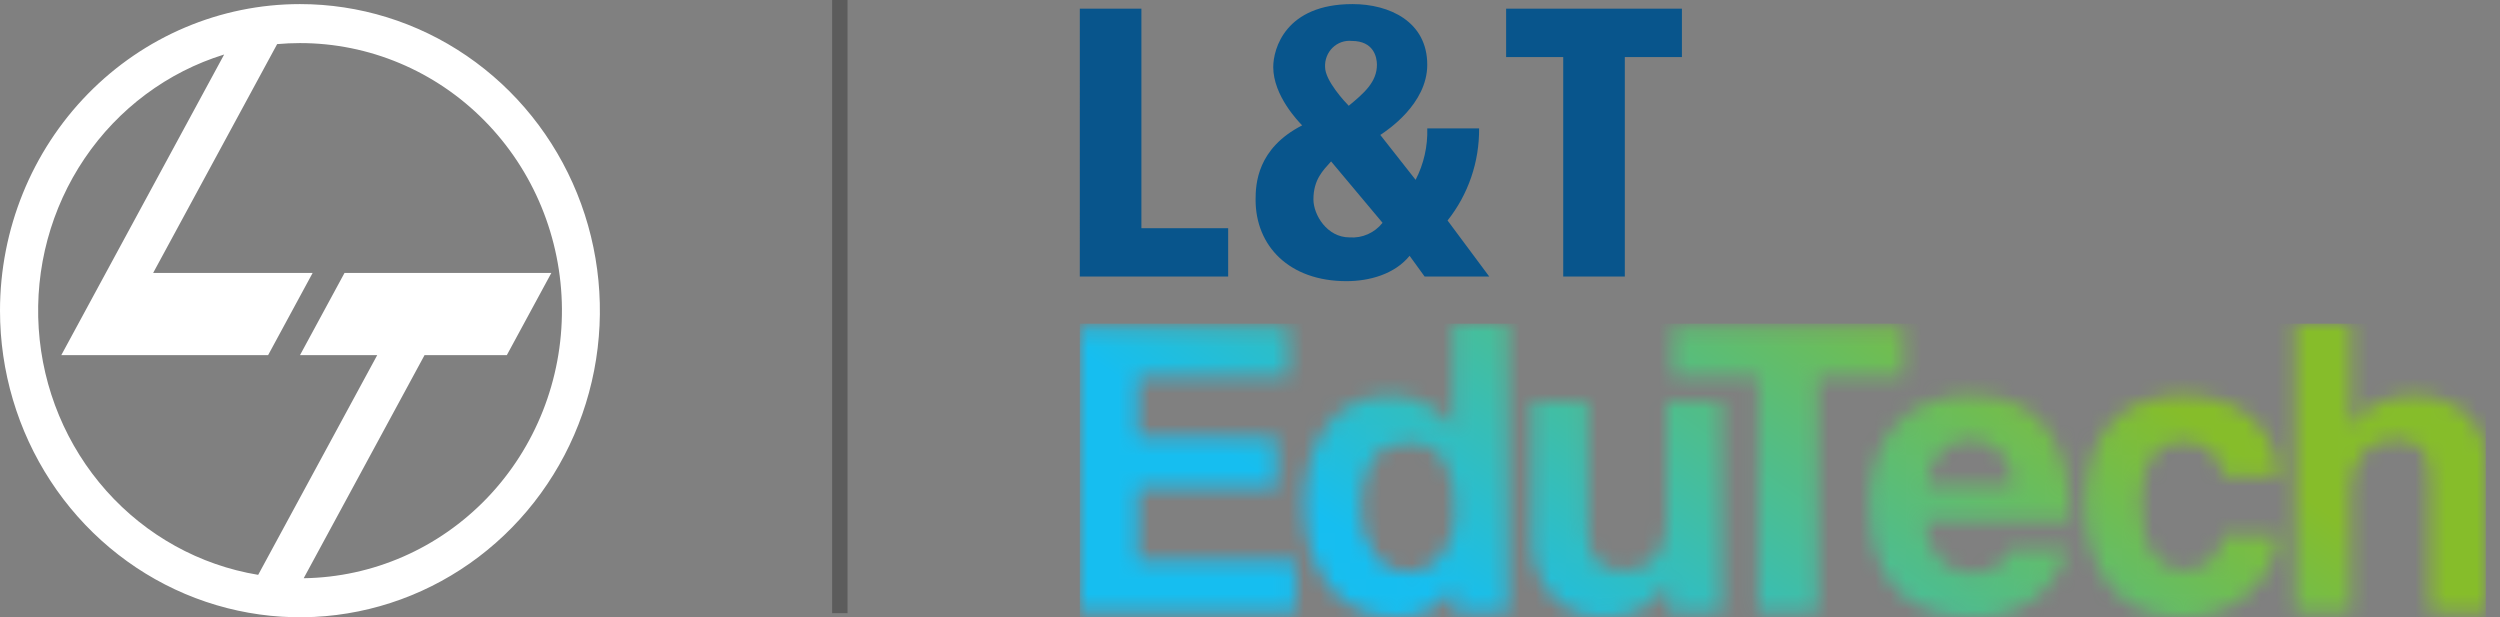 <svg width="162" height="40" viewBox="0 0 162 40" fill="none" xmlns="http://www.w3.org/2000/svg">
<rect x="0" y="0" width="162" height="40" fill="#808080" stroke="none"/>
<path fill-rule="evenodd" clip-rule="evenodd" d="M19.435 2.792C23.916 2.788 28.215 4.596 31.396 7.821C34.577 11.046 36.381 15.427 36.413 20.007C36.445 24.586 34.704 28.993 31.569 32.265C28.433 35.536 24.159 37.407 19.679 37.469L27.51 23.014H32.842L35.729 17.684H22.326L19.439 23.014H24.443L16.73 37.25C12.943 36.625 9.475 34.706 6.892 31.807C4.31 28.907 2.764 25.199 2.509 21.287C2.253 17.374 3.302 13.489 5.484 10.264C7.667 7.04 10.854 4.666 14.526 3.531L6.858 17.684L3.971 23.014H17.373L20.26 17.684H9.925L17.959 2.858C18.447 2.815 18.938 2.792 19.436 2.792M19.436 0.265C23.281 0.265 27.039 1.43 30.235 3.613C33.431 5.796 35.922 8.899 37.394 12.529C38.865 16.159 39.249 20.154 38.5 24.008C37.75 27.862 35.898 31.402 33.18 34.18C30.462 36.959 26.999 38.851 23.228 39.617C19.458 40.384 15.55 39.99 11.998 38.487C8.447 36.983 5.411 34.437 3.276 31.169C1.14 27.902 0 24.061 0 20.132C0.001 14.863 2.049 9.81 5.694 6.085C9.339 2.359 14.282 0.266 19.436 0.265Z" fill="white"/>
<path d="M54.421 0V39.734" stroke="#5C5C5C" stroke-miterlimit="10"/>
<path d="M101.297 17.919H105.288V3.696H108.988V0.563H97.597V3.696H101.297L101.297 17.919ZM89.443 8.744C89.858 8.47 92.486 6.754 92.486 4.194C92.486 1.408 90.05 0.265 87.642 0.265C83.285 0.265 82.506 3.174 82.506 4.344C82.506 6.209 84.162 7.9 84.38 8.124C81.459 9.615 81.362 11.928 81.362 12.947C81.362 15.931 83.528 18.219 87.252 18.219C88.737 18.219 90.368 17.771 91.342 16.576L92.315 17.919H96.503L93.802 14.288C95.142 12.603 95.865 10.492 95.846 8.32H92.487C92.522 9.479 92.261 10.627 91.732 11.653L89.443 8.744ZM89.589 14.438C89.333 14.76 89.005 15.015 88.632 15.179C88.259 15.344 87.852 15.414 87.447 15.383C85.987 15.383 85.11 13.916 85.11 12.921C85.11 11.628 85.743 11.032 86.255 10.46L89.589 14.438ZM87.593 2.652C89.029 2.652 89.225 3.722 89.225 4.194C89.225 5.313 88.395 6.034 87.398 6.854C87.179 6.63 85.865 5.238 85.865 4.343C85.853 4.111 85.891 3.879 85.974 3.664C86.058 3.448 86.186 3.253 86.35 3.092C86.514 2.932 86.71 2.809 86.924 2.733C87.139 2.657 87.367 2.629 87.593 2.652ZM69.971 17.919H79.585V14.786H73.963V0.563H69.972L69.971 17.919Z" fill="#08558C"/>
<mask id="mask0_0_29" style="mask-type:luminance" maskUnits="userSpaceOnUse" x="69" y="20" width="93" height="21">
<path fill-rule="evenodd" clip-rule="evenodd" d="M157.45 39.638V31.166C157.45 30.13 157.27 29.421 156.91 29.041C156.665 28.83 156.38 28.67 156.073 28.573C155.766 28.475 155.444 28.441 155.124 28.472C154.712 28.465 154.304 28.556 153.932 28.737C153.587 28.907 153.284 29.154 153.045 29.459C152.801 29.773 152.618 30.131 152.505 30.515C152.382 30.933 152.321 31.369 152.325 31.806V39.638H148.722V20.973H152.325V27.75C152.469 27.432 152.671 27.144 152.92 26.903C153.194 26.63 153.507 26.4 153.849 26.222C154.219 26.029 154.609 25.88 155.012 25.777C155.447 25.665 155.893 25.609 156.342 25.611C157.581 25.555 158.798 25.965 159.763 26.764C160.204 27.163 160.552 27.658 160.78 28.214C161.008 28.769 161.11 29.37 161.079 29.972V39.638H157.45ZM147.668 34.694C147.587 35.455 147.357 36.192 146.99 36.861C146.638 37.498 146.173 38.064 145.618 38.527C145.052 38.998 144.41 39.364 143.721 39.61C142.977 39.875 142.195 40.007 141.407 39.999C140.541 40.01 139.681 39.854 138.872 39.541C138.114 39.242 137.436 38.767 136.891 38.152C136.309 37.484 135.87 36.698 135.602 35.846C135.279 34.81 135.125 33.726 135.144 32.639C135.122 31.564 135.277 30.494 135.602 29.472C135.864 28.654 136.305 27.909 136.891 27.291C137.457 26.719 138.144 26.287 138.899 26.027C139.743 25.74 140.628 25.599 141.518 25.611C142.34 25.601 143.158 25.723 143.943 25.972C144.64 26.195 145.29 26.554 145.855 27.028C146.395 27.484 146.834 28.052 147.143 28.694C147.465 29.372 147.653 30.109 147.697 30.861H144.069C144.009 30.219 143.705 29.626 143.224 29.208C142.735 28.804 142.121 28.592 141.493 28.611C141.124 28.608 140.757 28.674 140.412 28.806C140.07 28.942 139.769 29.167 139.539 29.458C139.262 29.821 139.059 30.236 138.944 30.681C138.783 31.292 138.708 31.923 138.722 32.555C138.722 34.055 138.99 35.166 139.525 35.888C139.726 36.209 140 36.474 140.324 36.663C140.647 36.852 141.01 36.958 141.382 36.972C142.03 36.99 142.664 36.785 143.183 36.389C143.436 36.186 143.644 35.929 143.792 35.637C143.94 35.344 144.026 35.023 144.043 34.694L147.668 34.694ZM124.751 33.75C124.757 34.656 125.076 35.531 125.651 36.222C125.922 36.525 126.255 36.764 126.626 36.922C126.996 37.08 127.397 37.154 127.798 37.138C128.346 37.149 128.887 37.01 129.364 36.735C129.577 36.618 129.763 36.457 129.913 36.264C130.063 36.071 130.173 35.848 130.237 35.61H133.95C133.593 36.919 132.811 38.065 131.733 38.86C130.626 39.636 129.307 40.034 127.965 39.998C123.42 39.998 121.148 37.517 121.148 32.554C121.134 31.582 121.285 30.614 121.591 29.694C121.865 28.878 122.304 28.13 122.88 27.499C123.456 26.879 124.162 26.4 124.944 26.096C125.839 25.757 126.789 25.592 127.743 25.61C129.848 25.61 131.442 26.286 132.523 27.638C133.605 28.99 134.145 31.027 134.144 33.749L124.751 33.75ZM130.431 31.471C130.423 31.019 130.333 30.572 130.168 30.152C130.027 29.796 129.815 29.474 129.546 29.207C129.292 28.96 128.99 28.771 128.659 28.652C128.33 28.532 127.983 28.471 127.634 28.471C127.286 28.468 126.94 28.536 126.619 28.673C126.298 28.809 126.006 29.011 125.763 29.265C125.207 29.863 124.886 30.649 124.863 31.474L130.431 31.471ZM113.918 39.638V24.417H108.376V21.194H123.339V24.417H117.77V39.638H113.918ZM108.154 39.638V37.719C107.716 38.456 107.091 39.058 106.344 39.459C105.597 39.861 104.757 40.047 103.915 39.997C103.274 40.006 102.638 39.883 102.044 39.637C101.493 39.404 100.998 39.054 100.59 38.609C100.174 38.149 99.85 37.612 99.634 37.026C99.395 36.368 99.277 35.671 99.287 34.97V25.972H102.89V34.416C102.89 36.12 103.656 36.972 105.189 36.971C105.581 36.999 105.973 36.935 106.335 36.783C106.698 36.631 107.022 36.396 107.282 36.096C107.77 35.46 108.02 34.667 107.988 33.86V25.972H111.564V39.641L108.154 39.638ZM94.244 39.638L94.216 37.971C93.821 38.628 93.26 39.163 92.591 39.52C91.923 39.876 91.173 40.041 90.42 39.997C89.599 40.008 88.786 39.838 88.035 39.498C87.317 39.167 86.682 38.673 86.178 38.054C85.633 37.371 85.219 36.589 84.96 35.748C84.651 34.751 84.501 33.71 84.516 32.665C84.506 31.703 84.632 30.744 84.891 29.818C85.114 29.009 85.486 28.25 85.985 27.582C86.453 26.963 87.055 26.464 87.744 26.125C88.485 25.772 89.296 25.596 90.113 25.611C90.909 25.594 91.696 25.781 92.402 26.155C93.109 26.528 93.713 27.076 94.159 27.75V20.973H97.706V39.638H94.244ZM91.252 37.055C91.672 37.059 92.087 36.964 92.465 36.775C92.843 36.587 93.173 36.312 93.428 35.971C94.039 35.162 94.348 34.158 94.301 33.138C94.301 30.174 93.294 28.693 91.281 28.693C89.212 28.693 88.178 30.101 88.178 32.915C88.131 33.98 88.433 35.031 89.037 35.901C89.286 36.263 89.618 36.557 90.004 36.759C90.39 36.96 90.818 37.061 91.252 37.055ZM69.971 39.638V21.194H83.494V24.417H73.711V28.361H82.716V31.611H73.711V36.36H83.936V39.638H69.971Z" fill="white"/>
</mask>
<g mask="url(#mask0_0_29)">
<path d="M161.08 20.973H69.971V39.999H161.08V20.973Z" fill="url(#paint0_linear_0_29)"/>
</g>
<defs>
<linearGradient id="paint0_linear_0_29" x1="69.972" y1="22.781" x2="90.891" y2="-7.811" gradientUnits="userSpaceOnUse">
<stop stop-color="#16BEF0"/>
<stop offset="1" stop-color="#86BD2A"/>
</linearGradient>
</defs>
</svg>
